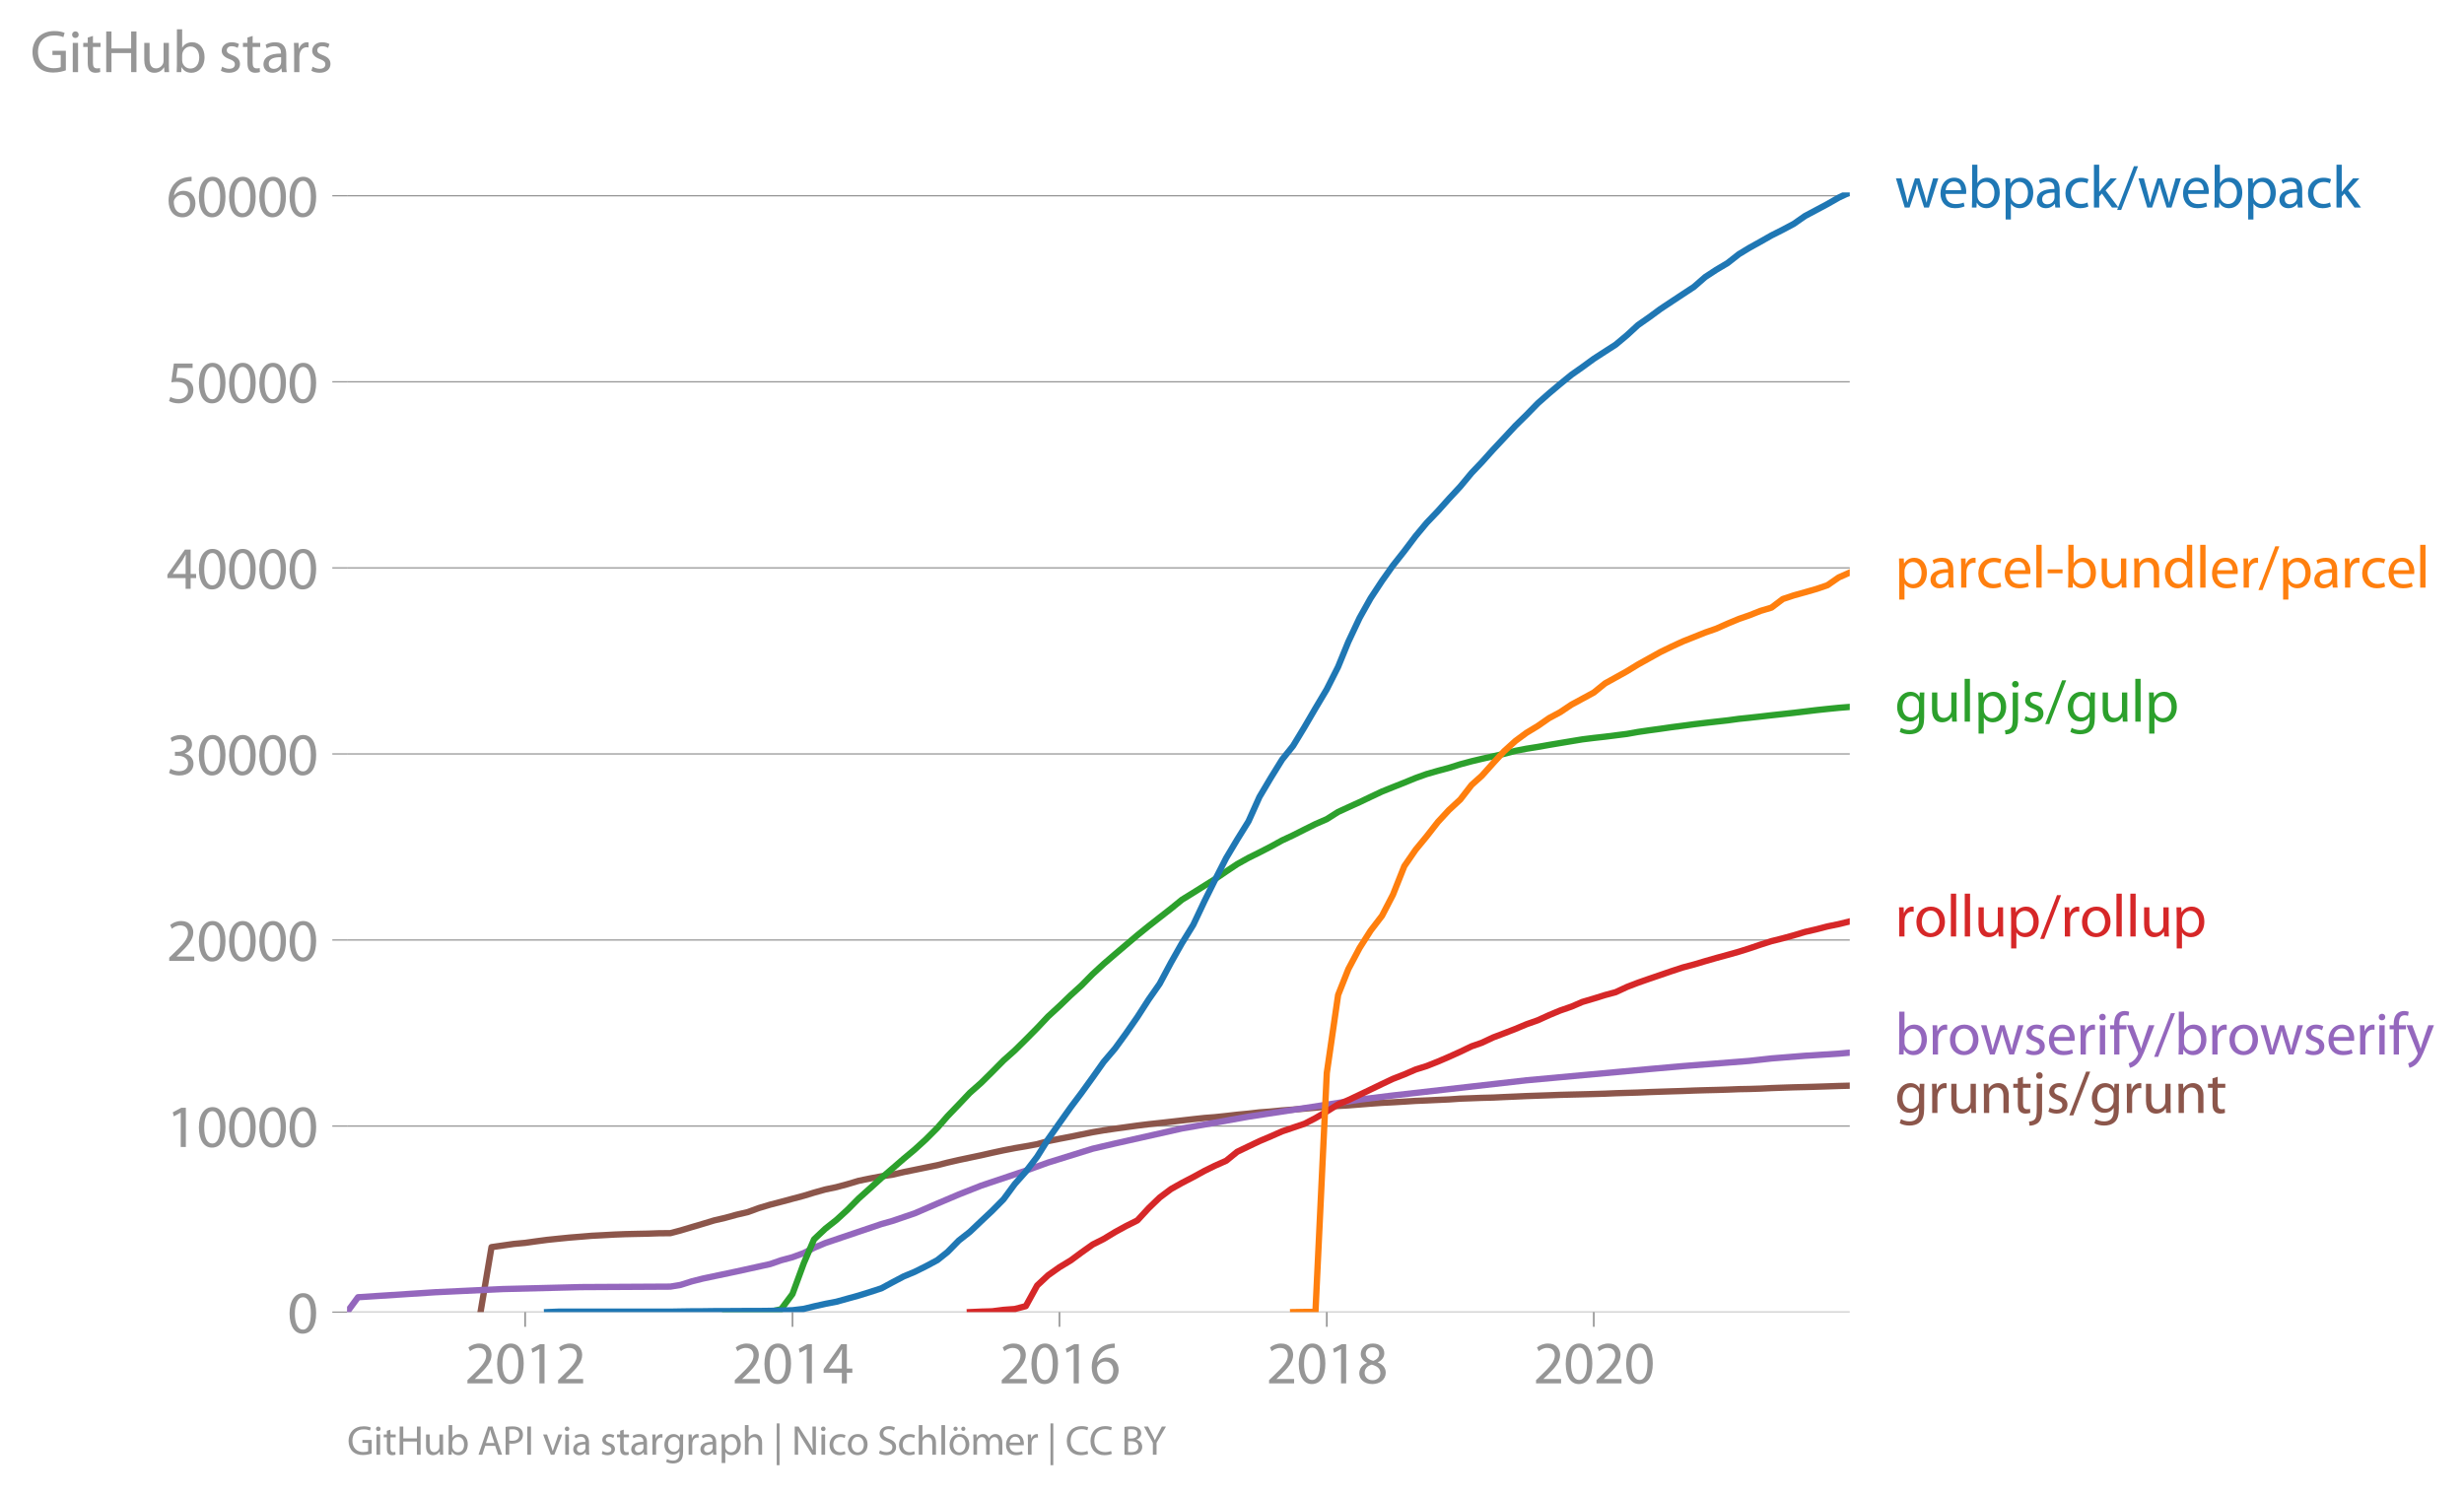 <svg height="473.845" viewBox="0 0 585.568 355.384" width="780.758" xmlns="http://www.w3.org/2000/svg" xmlns:xlink="http://www.w3.org/1999/xlink"><defs><style>*{stroke-linecap:butt;stroke-linejoin:round}</style></defs><g id="figure_1"><path d="M0 355.384h585.568V0H0z" style="fill:none" id="patch_1"/><g id="axes_1"><path d="M82.476 311.856h357.12V45.744H82.476z" style="fill:none" id="patch_2"/><g id="matplotlib.axis_1"><g id="xtick_1"><g id="line2d_1"><defs><path d="M0 0v3.5" id="m0966cb47e6" style="stroke:#969696;stroke-width:.4"/></defs><use style="fill:#969696;stroke:#969696;stroke-width:.4" x="124.802" xlink:href="#m0966cb47e6" y="311.856"/></g><g style="fill:#969696" transform="matrix(.14 0 0 -.14 110.44 328.796)" id="text_1"><defs><path d="M2944 0v467H1075v13l333 307c877 845 1434 1466 1434 2234 0 595-378 1209-1274 1209-480 0-890-179-1178-422l180-397c192 160 505 352 883 352 621 0 825-390 825-813-6-627-486-1164-1548-2176L288 346V0h2656z" id="MyriadPro-Regular-32" transform="scale(.016)"/><path d="M1677 4230c-845 0-1447-768-1447-2163C243 691 794-70 1606-70c922 0 1447 780 1447 2195 0 1325-499 2105-1376 2105zm-32-435c582 0 845-672 845-1696 0-1062-276-1734-852-1734-512 0-844 614-844 1696 0 1133 358 1734 851 1734z" id="MyriadPro-Regular-30" transform="scale(.016)"/><path d="M1510 0h544v4160h-480l-908-486 108-429 724 390h12V0z" id="MyriadPro-Regular-31" transform="scale(.016)"/></defs><use xlink:href="#MyriadPro-Regular-32"/><use x="51.3" xlink:href="#MyriadPro-Regular-30"/><use x="102.6" xlink:href="#MyriadPro-Regular-31"/><use x="153.9" xlink:href="#MyriadPro-Regular-32"/></g></g><g id="xtick_2"><use style="fill:#969696;stroke:#969696;stroke-width:.4" x="188.335" xlink:href="#m0966cb47e6" y="311.856" id="line2d_2"/><g style="fill:#969696" transform="matrix(.14 0 0 -.14 173.972 328.796)" id="text_2"><defs><path d="M2560 0v1133h582v441h-582v2586h-608L96 1504v-371h1933V0h531zM666 1574v13l1017 1415c115 192 218 371 346 614h19c-13-218-19-435-19-653V1574H666z" id="MyriadPro-Regular-34" transform="scale(.016)"/></defs><use xlink:href="#MyriadPro-Regular-32"/><use x="51.3" xlink:href="#MyriadPro-Regular-30"/><use x="102.6" xlink:href="#MyriadPro-Regular-31"/><use x="153.9" xlink:href="#MyriadPro-Regular-34"/></g></g><g id="xtick_3"><use style="fill:#969696;stroke:#969696;stroke-width:.4" x="251.78" xlink:href="#m0966cb47e6" y="311.856" id="line2d_3"/><g style="fill:#969696" transform="matrix(.14 0 0 -.14 237.417 328.796)" id="text_3"><defs><path d="M2662 4224c-102 0-243-6-409-32-525-64-986-275-1331-614-410-410-704-1056-704-1876C218 621 800-70 1690-70c864 0 1382 704 1382 1465 0 813-518 1344-1254 1344-461 0-807-217-1005-480h-19c96 685 563 1331 1446 1479 160 25 307 32 422 25v461zM1690 365c-589 0-903 505-916 1190 0 103 26 186 64 250 154 301 468 512 807 512 518 0 857-359 857-954s-326-998-806-998h-6z" id="MyriadPro-Regular-36" transform="scale(.016)"/></defs><use xlink:href="#MyriadPro-Regular-32"/><use x="51.3" xlink:href="#MyriadPro-Regular-30"/><use x="102.6" xlink:href="#MyriadPro-Regular-31"/><use x="153.9" xlink:href="#MyriadPro-Regular-36"/></g></g><g id="xtick_4"><use style="fill:#969696;stroke:#969696;stroke-width:.4" x="315.313" xlink:href="#m0966cb47e6" y="311.856" id="line2d_4"/><g style="fill:#969696" transform="matrix(.14 0 0 -.14 300.95 328.796)" id="text_4"><defs><path d="M1062 2170c-512-218-825-589-825-1114C237 448 762-70 1632-70c794 0 1414 486 1414 1209 0 506-320 871-838 1075v20c512 243 685 620 685 972 0 519-403 1024-1210 1024-729 0-1286-448-1286-1107 0-358 198-717 659-934l6-19zm583-1831c-531 0-851 371-832 794 0 397 262 717 749 857 563-160 915-403 915-908 0-423-327-743-832-743zm6 3488c506 0 704-345 704-678 0-378-275-634-633-755-480 128-794 352-794 768 0 358 256 665 723 665z" id="MyriadPro-Regular-38" transform="scale(.016)"/></defs><use xlink:href="#MyriadPro-Regular-32"/><use x="51.3" xlink:href="#MyriadPro-Regular-30"/><use x="102.6" xlink:href="#MyriadPro-Regular-31"/><use x="153.9" xlink:href="#MyriadPro-Regular-38"/></g></g><g id="xtick_5"><use style="fill:#969696;stroke:#969696;stroke-width:.4" x="378.758" xlink:href="#m0966cb47e6" y="311.856" id="line2d_5"/><g style="fill:#969696" transform="matrix(.14 0 0 -.14 364.395 328.796)" id="text_5"><use xlink:href="#MyriadPro-Regular-32"/><use x="51.3" xlink:href="#MyriadPro-Regular-30"/><use x="102.6" xlink:href="#MyriadPro-Regular-32"/><use x="153.9" xlink:href="#MyriadPro-Regular-30"/></g></g></g><g id="matplotlib.axis_2"><g id="ytick_1"><path clip-path="url(#p8bf255607b)" d="M82.476 311.856h357.12" style="fill:none;stroke:#969696;stroke-linecap:square;stroke-width:.3" id="line2d_6"/><g id="line2d_7"><defs><path d="M0 0h-3.5" id="m0ef69f1ac4" style="stroke:#969696;stroke-width:.3"/></defs><use style="fill:#969696;stroke:#969696;stroke-width:.3" x="82.476" xlink:href="#m0ef69f1ac4" y="311.856"/></g><use xlink:href="#MyriadPro-Regular-30" style="fill:#969696" transform="matrix(.14 0 0 -.14 68.295 316.826)" id="text_6"/></g><g id="ytick_2"><path clip-path="url(#p8bf255607b)" d="M82.476 267.634h357.12" style="fill:none;stroke:#969696;stroke-linecap:square;stroke-width:.3" id="line2d_8"/><use style="fill:#969696;stroke:#969696;stroke-width:.3" x="82.476" xlink:href="#m0ef69f1ac4" y="267.634" id="line2d_9"/><g style="fill:#969696" transform="matrix(.14 0 0 -.14 39.568 272.604)" id="text_7"><use xlink:href="#MyriadPro-Regular-31"/><use x="51.3" xlink:href="#MyriadPro-Regular-30"/><use x="102.6" xlink:href="#MyriadPro-Regular-30"/><use x="153.9" xlink:href="#MyriadPro-Regular-30"/><use x="205.2" xlink:href="#MyriadPro-Regular-30"/></g></g><g id="ytick_3"><path clip-path="url(#p8bf255607b)" d="M82.476 223.412h357.12" style="fill:none;stroke:#969696;stroke-linecap:square;stroke-width:.3" id="line2d_10"/><use style="fill:#969696;stroke:#969696;stroke-width:.3" x="82.476" xlink:href="#m0ef69f1ac4" y="223.412" id="line2d_11"/><g style="fill:#969696" transform="matrix(.14 0 0 -.14 39.568 228.382)" id="text_8"><use xlink:href="#MyriadPro-Regular-32"/><use x="51.3" xlink:href="#MyriadPro-Regular-30"/><use x="102.6" xlink:href="#MyriadPro-Regular-30"/><use x="153.9" xlink:href="#MyriadPro-Regular-30"/><use x="205.2" xlink:href="#MyriadPro-Regular-30"/></g></g><g id="ytick_4"><path clip-path="url(#p8bf255607b)" d="M82.476 179.19h357.12" style="fill:none;stroke:#969696;stroke-linecap:square;stroke-width:.3" id="line2d_12"/><use style="fill:#969696;stroke:#969696;stroke-width:.3" x="82.476" xlink:href="#m0ef69f1ac4" y="179.19" id="line2d_13"/><g style="fill:#969696" transform="matrix(.14 0 0 -.14 39.568 184.16)" id="text_9"><defs><path d="M269 211C474 77 883-70 1350-70c999 0 1517 582 1517 1248 0 582-416 966-928 1068v13c512 186 768 551 768 979 0 506-371 992-1190 992-448 0-871-160-1088-320l147-409c179 128 499 275 832 275 518 0 730-294 730-627 0-493-519-704-928-704H896v-423h314c544 0 1068-249 1075-832 6-345-218-806-941-806-390 0-762 160-922 262L269 211z" id="MyriadPro-Regular-33" transform="scale(.016)"/></defs><use xlink:href="#MyriadPro-Regular-33"/><use x="51.3" xlink:href="#MyriadPro-Regular-30"/><use x="102.6" xlink:href="#MyriadPro-Regular-30"/><use x="153.9" xlink:href="#MyriadPro-Regular-30"/><use x="205.2" xlink:href="#MyriadPro-Regular-30"/></g></g><g id="ytick_5"><path clip-path="url(#p8bf255607b)" d="M82.476 134.967h357.12" style="fill:none;stroke:#969696;stroke-linecap:square;stroke-width:.3" id="line2d_14"/><use style="fill:#969696;stroke:#969696;stroke-width:.3" x="82.476" xlink:href="#m0ef69f1ac4" y="134.967" id="line2d_15"/><g style="fill:#969696" transform="matrix(.14 0 0 -.14 39.568 139.937)" id="text_10"><use xlink:href="#MyriadPro-Regular-34"/><use x="51.3" xlink:href="#MyriadPro-Regular-30"/><use x="102.6" xlink:href="#MyriadPro-Regular-30"/><use x="153.9" xlink:href="#MyriadPro-Regular-30"/><use x="205.2" xlink:href="#MyriadPro-Regular-30"/></g></g><g id="ytick_6"><path clip-path="url(#p8bf255607b)" d="M82.476 90.745h357.12" style="fill:none;stroke:#969696;stroke-linecap:square;stroke-width:.3" id="line2d_16"/><use style="fill:#969696;stroke:#969696;stroke-width:.3" x="82.476" xlink:href="#m0ef69f1ac4" y="90.745" id="line2d_17"/><g style="fill:#969696" transform="matrix(.14 0 0 -.14 39.568 95.715)" id="text_11"><defs><path d="M2771 4160H781L512 2163c154 19 339 45 576 45 832 0 1190-384 1197-922 0-556-455-902-986-902-377 0-717 128-889 230L269 186C467 58 851-70 1306-70c902 0 1548 608 1548 1420 0 525-268 884-595 1069-256 154-576 224-896 224-153 0-243-13-339-25l160 1068h1587v474z" id="MyriadPro-Regular-35" transform="scale(.016)"/></defs><use xlink:href="#MyriadPro-Regular-35"/><use x="51.3" xlink:href="#MyriadPro-Regular-30"/><use x="102.6" xlink:href="#MyriadPro-Regular-30"/><use x="153.9" xlink:href="#MyriadPro-Regular-30"/><use x="205.2" xlink:href="#MyriadPro-Regular-30"/></g></g><g id="ytick_7"><path clip-path="url(#p8bf255607b)" d="M82.476 46.523h357.12" style="fill:none;stroke:#969696;stroke-linecap:square;stroke-width:.3" id="line2d_18"/><use style="fill:#969696;stroke:#969696;stroke-width:.3" x="82.476" xlink:href="#m0ef69f1ac4" y="46.523" id="line2d_19"/><g style="fill:#969696" transform="matrix(.14 0 0 -.14 39.568 51.493)" id="text_12"><use xlink:href="#MyriadPro-Regular-36"/><use x="51.3" xlink:href="#MyriadPro-Regular-30"/><use x="102.6" xlink:href="#MyriadPro-Regular-30"/><use x="153.9" xlink:href="#MyriadPro-Regular-30"/><use x="205.2" xlink:href="#MyriadPro-Regular-30"/></g></g><g style="fill:#969696" transform="matrix(.14 0 0 -.14 7.2 17.14)" id="text_13"><defs><path d="M3770 2266H2349v-448h877V531c-128-64-378-115-743-115-1005 0-1664 646-1664 1741 0 1081 685 1734 1735 1734 435 0 723-83 953-185l135 454c-186 90-576 198-1076 198-1446 0-2329-940-2336-2227 0-672 231-1248 602-1606 422-403 960-570 1613-570 582 0 1075 147 1325 237v2074z" id="MyriadPro-Regular-47" transform="scale(.016)"/><path d="M1030 0v3098H467V0h563zM749 4320c-205 0-352-154-352-352 0-192 141-346 339-346 224 0 365 154 358 346 0 198-134 352-345 352z" id="MyriadPro-Regular-69" transform="scale(.016)"/><path d="M595 3667v-569H115v-429h480V979c0-365 58-640 218-806C947 19 1158-70 1421-70c217 0 390 38 499 83l-26 422c-83-25-172-38-326-38-314 0-422 217-422 601v1671h806v429h-806v742l-551-173z" id="MyriadPro-Regular-74" transform="scale(.016)"/><path d="M486 4314V0h557v2022h2087V0h563v4314h-563V2509H1043v1805H486z" id="MyriadPro-Regular-48" transform="scale(.016)"/><path d="M3059 3098h-563V1197c0-103-19-205-51-288-103-250-365-512-743-512-512 0-691 397-691 985v1716H448V1286C448 198 1030-70 1517-70c550 0 877 326 1024 576h13l32-506h499c-19 243-26 525-26 845v2253z" id="MyriadPro-Regular-75" transform="scale(.016)"/><path d="M467 800c0-275-13-589-25-800h486l26 512h19c230-410 589-582 1037-582 691 0 1388 550 1388 1657 7 941-537 1581-1305 1581-499 0-858-224-1056-570h-13v1946H467V800zm557 998c0 90 19 167 32 231 115 429 474 691 858 691 601 0 921-531 921-1152 0-710-352-1190-941-1190-409 0-736 268-844 659-13 64-26 134-26 205v556z" id="MyriadPro-Regular-62" transform="scale(.016)"/><path d="M250 147C467 19 781-70 1120-70c736 0 1158 390 1158 934 0 461-275 730-812 934-404 154-589 269-589 525 0 231 185 423 518 423 288 0 512-103 634-180l141 410c-173 102-448 192-762 192-666 0-1069-410-1069-909 0-371 263-678 819-877 416-153 576-300 576-569 0-256-192-461-601-461-282 0-576 115-743 224L250 147z" id="MyriadPro-Regular-73" transform="scale(.016)"/><path d="M2643 1901c0 621-230 1267-1177 1267-391 0-762-109-1018-275l128-371c218 140 518 230 806 230 634 0 704-461 704-717v-64C890 1978 224 1568 224 819c0-448 320-889 947-889 442 0 775 217 947 460h20l44-390h512c-38 211-51 474-51 742v1159zm-544-858c0-57-13-121-32-179-89-262-345-518-749-518-288 0-531 172-531 537 0 602 698 711 1312 698v-538z" id="MyriadPro-Regular-61" transform="scale(.016)"/><path d="M467 0h557v1651c0 96 13 186 26 263 76 422 358 723 755 723 77 0 134-7 192-19v531c-51 13-96 19-160 19-378 0-717-262-858-678h-25l-20 608H442c19-288 25-602 25-967V0z" id="MyriadPro-Regular-72" transform="scale(.016)"/></defs><use xlink:href="#MyriadPro-Regular-47"/><use x="64.6" xlink:href="#MyriadPro-Regular-69"/><use x="88" xlink:href="#MyriadPro-Regular-74"/><use x="121.1" xlink:href="#MyriadPro-Regular-48"/><use x="186.3" xlink:href="#MyriadPro-Regular-75"/><use x="241.4" xlink:href="#MyriadPro-Regular-62"/><use x="298.3" xlink:href="#MyriadPro-Regular-20"/><use x="319.5" xlink:href="#MyriadPro-Regular-73"/><use x="359.1" xlink:href="#MyriadPro-Regular-74"/><use x="392.2" xlink:href="#MyriadPro-Regular-61"/><use x="440.4" xlink:href="#MyriadPro-Regular-72"/><use x="473.1" xlink:href="#MyriadPro-Regular-73"/></g></g><path clip-path="url(#p8bf255607b)" d="m114.199 311.856 2.607-15.446 2.695-.39 2.607-.375 2.694-.248 2.694-.38 2.52-.332 2.695-.279 2.608-.26 2.694-.217 2.607-.217 2.694-.137 2.695-.15 2.607-.102 2.694-.062 2.608-.053 2.694-.093 2.694-.022 2.434-.641 2.694-.805 2.607-.77 2.695-.818 2.607-.606 2.694-.742 2.694-.628 2.608-.956 2.694-.809 2.607-.677 2.695-.725 2.694-.716 2.433-.743 2.695-.756 2.607-.544 2.694-.725 2.608-.783 2.694-.557 2.694-.509 2.608-.38 2.694-.628 2.607-.53 2.694-.554 2.695-.548 2.433-.624 2.694-.619 2.608-.552 2.694-.567 2.607-.592 2.695-.584 2.694-.522 2.607-.442 2.695-.5 2.607-.725 2.694-.548 2.694-.513 2.52-.518 2.695-.54 2.607-.446 2.695-.398 2.607-.358 2.694-.371 2.695-.332 2.607-.283 2.694-.305 2.608-.3 2.694-.31 2.694-.288 2.434-.186 2.694-.283 2.607-.3 2.694-.257 2.608-.3 2.694-.2 2.694-.265 2.608-.195 2.694-.225 2.607-.226 2.695-.247 2.694-.164 2.433-.137 2.695-.212 2.607-.208 2.694-.19 2.608-.128 2.694-.16 2.694-.172 2.607-.106 2.695-.124 2.607-.115 2.694-.186 2.695-.097 2.433-.093 2.694-.066 2.608-.124 2.694-.115 2.607-.12 2.695-.092 2.694-.093 2.607-.097 2.694-.071 2.608-.062 2.694-.07 2.694-.08 2.52-.107 2.695-.084 2.607-.075 2.695-.115 2.607-.088 2.694-.089 2.695-.08 2.607-.105 2.694-.08 2.607-.062 2.695-.08 2.694-.11 2.434-.044 2.694-.084 2.607-.129 2.694-.097 2.608-.084 2.694-.062 2.694-.08 2.608-.083 2.694-.093 2.607-.067" style="fill:none;stroke:#8c564b;stroke-linecap:square;stroke-width:1.5" id="line2d_20"/><path clip-path="url(#p8bf255607b)" d="m82.476 311.856 2.608-3.537 18.425-1.19 15.992-.752 18.512-.464 21.293-.115 2.434-.407 2.694-.853 2.607-.655 7.996-1.685 7.996-1.76 2.607-.902 2.695-.725 2.694-.995 2.433-1.247 2.695-1.141 13.297-4.493 2.608-.739 5.301-1.808 5.389-2.326 5.127-2.176 5.302-2.092 10.603-3.564 5.302-1.92 10.603-3.294 5.302-1.238 15.905-3.573 5.388-.933 10.43-1.875 13.297-2.03 13.124-2.026 7.909-.977 31.722-3.604 29.203-2.671 7.996-.703 15.73-1.234 5.302-.588 7.996-.637 7.996-.504 2.607-.23h0" style="fill:none;stroke:#9467bd;stroke-linecap:square;stroke-width:1.5" id="line2d_21"/><path clip-path="url(#p8bf255607b)" d="m230.487 311.856 2.694-.119 2.607-.075 2.695-.345 2.694-.203 2.607-.682 2.695-4.904 2.607-2.436 2.694-1.906 2.694-1.628 2.52-1.866 2.695-1.91 2.607-1.314 2.695-1.632 2.607-1.428 2.694-1.344 2.695-2.923 2.607-2.512 2.694-2.021 2.608-1.464 2.694-1.397 2.694-1.477 2.434-1.199 2.694-1.194 2.607-2.122 2.694-1.296 2.608-1.243 2.694-1.14 2.694-1.186 2.608-.884 2.694-.911 2.607-1.345 2.695-1.587 2.694-1.68 2.433-1.022 2.695-1.274 2.607-1.243 2.694-1.304 2.608-1.23 2.694-1.048 2.694-1.167 2.607-.818 2.695-1.07 2.607-1.12 2.694-1.215 2.695-1.292 2.433-.844 2.694-1.265 2.608-.986 2.694-1.044 2.607-1.096 2.695-.951 2.694-1.225 2.607-1.088 2.694-.929 2.608-1.123 2.694-.796 2.694-.84 2.52-.677 2.695-1.251 2.607-1 2.695-.942 2.607-.888 2.694-.925 2.695-.88 2.607-.69 2.694-.804 2.607-.748 2.695-.734 2.694-.76 2.434-.766 2.694-.91 2.607-.828 2.694-.676 2.608-.712 2.694-.81 2.694-.623 2.608-.676 2.694-.553 2.607-.646" style="fill:none;stroke:#d62728;stroke-linecap:square;stroke-width:1.5" id="line2d_22"/><g style="fill:#1f77b4" transform="matrix(.14 0 0 -.14 450.31 49.329)" id="text_14"><defs><path d="M115 3098 1050 0h512l499 1472c109 333 205 653 281 1024h13c77-365 167-672 275-1018L3104 0h512l998 3098h-556l-442-1556c-102-364-186-691-237-1004h-19c-70 313-160 640-275 1011l-480 1549h-474l-505-1575c-103-339-205-672-276-985h-19c-57 320-141 640-230 985L691 3098H115z" id="MyriadPro-Regular-77" transform="scale(.016)"/><path d="M2957 1446c6 58 19 148 19 263 0 569-269 1459-1280 1459-902 0-1453-736-1453-1670C243 563 813-70 1766-70c493 0 832 108 1031 198l-96 403c-211-89-455-160-858-160-563 0-1049 314-1062 1075h2176zM787 1850c45 390 295 915 864 915 634 0 787-557 781-915H787z" id="MyriadPro-Regular-65" transform="scale(.016)"/><path d="M467-1267h557V416h13c185-307 544-486 953-486 730 0 1408 550 1408 1664 0 940-563 1574-1312 1574-505 0-870-224-1100-602h-13l-26 532H442c12-295 25-615 25-1012v-3353zm557 3059c0 77 19 160 38 230 109 423 468 698 852 698 595 0 921-531 921-1152 0-710-345-1197-941-1197-403 0-742 269-844 659-13 71-26 148-26 231v531z" id="MyriadPro-Regular-70" transform="scale(.016)"/><path d="M2579 538c-160-71-371-154-691-154-614 0-1075 442-1075 1158 0 647 384 1172 1094 1172 307 0 519-71 653-148l128 436c-154 76-448 160-781 160-1011 0-1664-692-1664-1645C243 570 851-70 1786-70c416 0 742 108 889 185l-96 423z" id="MyriadPro-Regular-63" transform="scale(.016)"/><path d="M1024 4544H467V0h557v1165l288 320L2381 0h685L1702 1824l1197 1274h-678l-909-1069c-90-109-198-243-275-352h-13v2867z" id="MyriadPro-Regular-6b" transform="scale(.016)"/><path d="m422-256 1792 4640h-435L-6-256h428z" id="MyriadPro-Regular-2f" transform="scale(.016)"/></defs><use xlink:href="#MyriadPro-Regular-77"/><use x="73.6" xlink:href="#MyriadPro-Regular-65"/><use x="123.7" xlink:href="#MyriadPro-Regular-62"/><use x="180.6" xlink:href="#MyriadPro-Regular-70"/><use x="237.5" xlink:href="#MyriadPro-Regular-61"/><use x="285.7" xlink:href="#MyriadPro-Regular-63"/><use x="330.5" xlink:href="#MyriadPro-Regular-6b"/><use x="377.4" xlink:href="#MyriadPro-Regular-2f"/><use x="411.7" xlink:href="#MyriadPro-Regular-77"/><use x="485.3" xlink:href="#MyriadPro-Regular-65"/><use x="535.4" xlink:href="#MyriadPro-Regular-62"/><use x="592.3" xlink:href="#MyriadPro-Regular-70"/><use x="649.2" xlink:href="#MyriadPro-Regular-61"/><use x="697.4" xlink:href="#MyriadPro-Regular-63"/><use x="742.2" xlink:href="#MyriadPro-Regular-6b"/></g><g style="fill:#ff7f0e" transform="matrix(.14 0 0 -.14 450.31 139.666)" id="text_15"><defs><path d="M467 0h563v4544H467V0z" id="MyriadPro-Regular-6c" transform="scale(.016)"/><path d="M192 1939v-416h1581v416H192z" id="MyriadPro-Regular-2d" transform="scale(.016)"/><path d="M467 0h563v1862c0 96 13 192 39 263 96 313 384 576 755 576 531 0 717-416 717-915V0h563v1850c0 1062-666 1318-1094 1318-512 0-871-288-1024-582h-13l-32 512H442c19-256 25-519 25-839V0z" id="MyriadPro-Regular-6e" transform="scale(.016)"/><path d="M2579 4544V2694h-13c-140 250-460 474-934 474-755 0-1395-634-1389-1664C243 563 819-70 1568-70c506 0 883 262 1056 608h13l25-538h506c-19 211-26 525-26 800v3744h-563zm0-3245c0-89-6-166-25-243-103-422-448-672-826-672-608 0-915 518-915 1146 0 684 345 1196 928 1196 422 0 729-294 813-652 19-71 25-167 25-237v-538z" id="MyriadPro-Regular-64" transform="scale(.016)"/></defs><use xlink:href="#MyriadPro-Regular-70"/><use x="56.9" xlink:href="#MyriadPro-Regular-61"/><use x="105.1" xlink:href="#MyriadPro-Regular-72"/><use x="137.8" xlink:href="#MyriadPro-Regular-63"/><use x="182.6" xlink:href="#MyriadPro-Regular-65"/><use x="232.7" xlink:href="#MyriadPro-Regular-6c"/><use x="256.3" xlink:href="#MyriadPro-Regular-2d"/><use x="287" xlink:href="#MyriadPro-Regular-62"/><use x="343.9" xlink:href="#MyriadPro-Regular-75"/><use x="399" xlink:href="#MyriadPro-Regular-6e"/><use x="454.5" xlink:href="#MyriadPro-Regular-64"/><use x="510.9" xlink:href="#MyriadPro-Regular-6c"/><use x="534.5" xlink:href="#MyriadPro-Regular-65"/><use x="584.6" xlink:href="#MyriadPro-Regular-72"/><use x="617.3" xlink:href="#MyriadPro-Regular-2f"/><use x="651.6" xlink:href="#MyriadPro-Regular-70"/><use x="708.5" xlink:href="#MyriadPro-Regular-61"/><use x="756.7" xlink:href="#MyriadPro-Regular-72"/><use x="789.4" xlink:href="#MyriadPro-Regular-63"/><use x="834.2" xlink:href="#MyriadPro-Regular-65"/><use x="884.3" xlink:href="#MyriadPro-Regular-6c"/></g><g style="fill:#2ca02c" transform="matrix(.14 0 0 -.14 450.31 171.517)" id="text_16"><defs><path d="M3110 2246c0 378 13 628 26 852h-493l-25-468h-13c-135 256-429 538-967 538-710 0-1395-595-1395-1645C243 666 794 13 1562 13c480 0 812 230 985 518h13V186c0-781-422-1082-998-1082-384 0-704 115-909 243l-141-429c250-166 659-256 1030-256 391 0 826 90 1127 372 301 268 441 704 441 1414v1798zm-556-928c0-96-13-204-45-300-122-359-435-576-781-576-608 0-915 505-915 1113 0 717 384 1171 921 1171 410 0 685-268 788-595 25-77 32-160 32-256v-557z" id="MyriadPro-Regular-67" transform="scale(.016)"/><path d="M-230-1350c300 0 710 102 960 352 275 281 371 672 371 1273v2823H538V493c0-743-58-992-212-1165C192-819-32-890-288-909l58-441zM826 4320c-212 0-359-154-359-352 0-186 135-346 346-346 224 0 358 160 352 346 0 198-135 352-339 352z" id="MyriadPro-Regular-6a" transform="scale(.016)"/></defs><use xlink:href="#MyriadPro-Regular-67"/><use x="55.9" xlink:href="#MyriadPro-Regular-75"/><use x="111" xlink:href="#MyriadPro-Regular-6c"/><use x="134.6" xlink:href="#MyriadPro-Regular-70"/><use x="191.5" xlink:href="#MyriadPro-Regular-6a"/><use x="215.8" xlink:href="#MyriadPro-Regular-73"/><use x="255.4" xlink:href="#MyriadPro-Regular-2f"/><use x="289.7" xlink:href="#MyriadPro-Regular-67"/><use x="345.6" xlink:href="#MyriadPro-Regular-75"/><use x="400.7" xlink:href="#MyriadPro-Regular-6c"/><use x="424.3" xlink:href="#MyriadPro-Regular-70"/></g><g style="fill:#d62728" transform="matrix(.14 0 0 -.14 450.31 222.578)" id="text_17"><defs><path d="M1779 3168c-857 0-1536-608-1536-1645C243 544 890-70 1728-70c749 0 1542 499 1542 1644 0 948-601 1594-1491 1594zm-13-422c666 0 928-666 928-1191 0-697-403-1203-940-1203-551 0-941 512-941 1190 0 589 288 1204 953 1204z" id="MyriadPro-Regular-6f" transform="scale(.016)"/></defs><use xlink:href="#MyriadPro-Regular-72"/><use x="32.7" xlink:href="#MyriadPro-Regular-6f"/><use x="87.6" xlink:href="#MyriadPro-Regular-6c"/><use x="111.2" xlink:href="#MyriadPro-Regular-6c"/><use x="134.8" xlink:href="#MyriadPro-Regular-75"/><use x="189.9" xlink:href="#MyriadPro-Regular-70"/><use x="246.8" xlink:href="#MyriadPro-Regular-2f"/><use x="281.1" xlink:href="#MyriadPro-Regular-72"/><use x="313.8" xlink:href="#MyriadPro-Regular-6f"/><use x="368.7" xlink:href="#MyriadPro-Regular-6c"/><use x="392.3" xlink:href="#MyriadPro-Regular-6c"/><use x="415.9" xlink:href="#MyriadPro-Regular-75"/><use x="471" xlink:href="#MyriadPro-Regular-70"/></g><g style="fill:#9467bd" transform="matrix(.14 0 0 -.14 450.31 250.618)" id="text_18"><defs><path d="M1082 0v2669h748v429h-748v166c0 474 121 896 601 896 160 0 275-32 359-70l76 435c-108 45-281 89-480 89-262 0-544-83-755-288-262-249-358-646-358-1081v-147H90v-429h435V0h557z" id="MyriadPro-Regular-66" transform="scale(.016)"/><path d="M58 3098 1203 243c26-70 39-115 39-147s-20-77-45-134c-128-288-320-506-474-628-166-140-352-230-493-275l141-473c141 25 416 121 691 364 384 333 660 877 1063 1940l845 2208h-596l-614-1818c-77-224-141-461-198-646h-13c-51 185-128 428-199 633L672 3098H58z" id="MyriadPro-Regular-79" transform="scale(.016)"/></defs><use xlink:href="#MyriadPro-Regular-62"/><use x="56.9" xlink:href="#MyriadPro-Regular-72"/><use x="89.6" xlink:href="#MyriadPro-Regular-6f"/><use x="144.5" xlink:href="#MyriadPro-Regular-77"/><use x="218.1" xlink:href="#MyriadPro-Regular-73"/><use x="257.7" xlink:href="#MyriadPro-Regular-65"/><use x="307.8" xlink:href="#MyriadPro-Regular-72"/><use x="340.5" xlink:href="#MyriadPro-Regular-69"/><use x="363.9" xlink:href="#MyriadPro-Regular-66"/><use x="393.1" xlink:href="#MyriadPro-Regular-79"/><use x="440.2" xlink:href="#MyriadPro-Regular-2f"/><use x="474.5" xlink:href="#MyriadPro-Regular-62"/><use x="531.4" xlink:href="#MyriadPro-Regular-72"/><use x="564.1" xlink:href="#MyriadPro-Regular-6f"/><use x="619" xlink:href="#MyriadPro-Regular-77"/><use x="692.6" xlink:href="#MyriadPro-Regular-73"/><use x="732.2" xlink:href="#MyriadPro-Regular-65"/><use x="782.3" xlink:href="#MyriadPro-Regular-72"/><use x="815" xlink:href="#MyriadPro-Regular-69"/><use x="838.4" xlink:href="#MyriadPro-Regular-66"/><use x="867.6" xlink:href="#MyriadPro-Regular-79"/></g><g style="fill:#8c564b" transform="matrix(.14 0 0 -.14 450.31 264.52)" id="text_19"><use xlink:href="#MyriadPro-Regular-67"/><use x="55.9" xlink:href="#MyriadPro-Regular-72"/><use x="88.6" xlink:href="#MyriadPro-Regular-75"/><use x="143.7" xlink:href="#MyriadPro-Regular-6e"/><use x="199.2" xlink:href="#MyriadPro-Regular-74"/><use x="232.3" xlink:href="#MyriadPro-Regular-6a"/><use x="256.6" xlink:href="#MyriadPro-Regular-73"/><use x="296.2" xlink:href="#MyriadPro-Regular-2f"/><use x="330.5" xlink:href="#MyriadPro-Regular-67"/><use x="386.4" xlink:href="#MyriadPro-Regular-72"/><use x="419.1" xlink:href="#MyriadPro-Regular-75"/><use x="474.2" xlink:href="#MyriadPro-Regular-6e"/><use x="529.7" xlink:href="#MyriadPro-Regular-74"/></g><g style="fill:#969696" transform="matrix(.097 0 0 -.097 82.476 345.755)" id="text_20"><defs><path d="M2714 1357 3174 0h596L2298 4314h-672L160 0h576l448 1357h1530zm-1415 435 423 1248c83 262 153 525 217 781h13c64-250 128-506 224-787l422-1242H1299z" id="MyriadPro-Regular-41" transform="scale(.016)"/><path d="M486 0h557v1728c128-32 282-38 448-38 544 0 1024 160 1319 473 217 224 332 531 332 922 0 384-140 697-377 902-256 231-659 359-1210 359-448 0-800-39-1069-84V0zm557 3859c96 26 282 45 525 45 614 0 1018-275 1018-845 0-595-410-921-1082-921-186 0-339 12-461 44v1677z" id="MyriadPro-Regular-50" transform="scale(.016)"/><path d="M486 4314V0h557v4314H486z" id="MyriadPro-Regular-49" transform="scale(.016)"/><path d="M83 3098 1261 0h537l1216 3098h-588l-602-1741c-102-282-192-538-262-794h-20c-64 256-147 512-249 794L685 3098H83z" id="MyriadPro-Regular-76" transform="scale(.016)"/><path d="M467 0h563v1869c0 109 7 192 39 269 102 307 390 563 755 563 531 0 717-423 717-922V0h563v1843c0 1069-666 1325-1082 1325-211 0-409-64-576-160-172-96-313-237-403-397h-13v1933H467V0z" id="MyriadPro-Regular-68" transform="scale(.016)"/><path d="M550 4800v-6400h429v6400H550z" id="MyriadPro-Regular-7c" transform="scale(.016)"/><path d="M1011 0v1843c0 717-13 1235-45 1779l20 7c217-467 505-960 806-1440L3162 0h563v4314h-525V2509c0-672 13-1197 64-1773l-13-6c-205 441-454 896-774 1401L1094 4314H486V0h525z" id="MyriadPro-Regular-4e" transform="scale(.016)"/><path d="M269 211C499 58 954-70 1370-70c1017 0 1510 582 1510 1248 0 633-371 985-1101 1267-595 230-857 429-857 832 0 294 224 646 812 646 391 0 679-128 820-205l153 455c-192 109-512 211-953 211-839 0-1396-499-1396-1171 0-608 436-973 1140-1223 582-224 812-454 812-857 0-435-332-736-902-736-384 0-749 128-998 281L269 211z" id="MyriadPro-Regular-53" transform="scale(.016)"/><path d="M1165 3648c185 0 313 154 313 326 0 186-134 327-313 327s-327-147-327-327c0-172 135-326 320-326h7zm1184 0c185 0 313 154 313 326 0 186-134 327-313 327s-320-147-320-327c0-172 128-326 313-326h7zm-570-480c-857 0-1536-608-1536-1645C243 544 890-70 1728-70c749 0 1542 499 1542 1644 0 948-601 1594-1491 1594zm-13-422c666 0 928-666 928-1191 0-697-403-1203-940-1203-551 0-941 512-941 1190 0 589 288 1204 953 1204z" id="MyriadPro-Regular-f6" transform="scale(.016)"/><path d="M467 0h551v1869c0 96 12 192 44 275 90 282 346 563 698 563 429 0 646-358 646-851V0h551v1914c0 102 19 204 45 281 96 275 345 512 665 512 455 0 672-358 672-953V0h551v1824c0 1075-608 1344-1018 1344-294 0-499-77-685-218-128-96-249-230-345-403h-13c-135 365-455 621-877 621-512 0-800-275-973-570h-19l-26 500H442c19-256 25-519 25-839V0z" id="MyriadPro-Regular-6d" transform="scale(.016)"/><path d="M3386 582c-224-108-570-179-909-179-1050 0-1658 679-1658 1735 0 1132 672 1779 1683 1779 359 0 660-77 871-179l134 454c-147 77-486 192-1024 192-1337 0-2253-915-2253-2266C230 704 1146-70 2362-70c524 0 934 108 1139 211l-115 441z" id="MyriadPro-Regular-43" transform="scale(.016)"/><path d="M486 13c186-26 480-51 864-51 704 0 1191 128 1492 403 217 211 364 493 364 864 0 640-480 979-889 1081v13c454 167 729 531 729 947 0 340-134 596-358 762-269 218-627 314-1184 314-390 0-774-39-1018-90V13zm557 3865c90 20 237 39 493 39 563 0 947-199 947-704 0-416-345-723-934-723h-506v1388zm0-1811h461c608 0 1114-243 1114-832 0-627-532-838-1108-838-198 0-358 6-467 25v1645z" id="MyriadPro-Regular-42" transform="scale(.016)"/><path d="M2010 0v1837l1446 2477h-634l-620-1191c-167-326-314-608-436-889h-12c-135 300-263 563-429 889L717 4314H83l1363-2484V0h564z" id="MyriadPro-Regular-59" transform="scale(.016)"/></defs><use xlink:href="#MyriadPro-Regular-47"/><use x="64.6" xlink:href="#MyriadPro-Regular-69"/><use x="88" xlink:href="#MyriadPro-Regular-74"/><use x="121.1" xlink:href="#MyriadPro-Regular-48"/><use x="186.3" xlink:href="#MyriadPro-Regular-75"/><use x="241.4" xlink:href="#MyriadPro-Regular-62"/><use x="298.3" xlink:href="#MyriadPro-Regular-20"/><use x="319.5" xlink:href="#MyriadPro-Regular-41"/><use x="380.7" xlink:href="#MyriadPro-Regular-50"/><use x="433.9" xlink:href="#MyriadPro-Regular-49"/><use x="457.8" xlink:href="#MyriadPro-Regular-20"/><use x="479" xlink:href="#MyriadPro-Regular-76"/><use x="527.1" xlink:href="#MyriadPro-Regular-69"/><use x="550.5" xlink:href="#MyriadPro-Regular-61"/><use x="598.7" xlink:href="#MyriadPro-Regular-20"/><use x="619.9" xlink:href="#MyriadPro-Regular-73"/><use x="659.5" xlink:href="#MyriadPro-Regular-74"/><use x="692.6" xlink:href="#MyriadPro-Regular-61"/><use x="740.8" xlink:href="#MyriadPro-Regular-72"/><use x="773.5" xlink:href="#MyriadPro-Regular-67"/><use x="829.4" xlink:href="#MyriadPro-Regular-72"/><use x="862.1" xlink:href="#MyriadPro-Regular-61"/><use x="910.3" xlink:href="#MyriadPro-Regular-70"/><use x="967.2" xlink:href="#MyriadPro-Regular-68"/><use x="1022.7" xlink:href="#MyriadPro-Regular-20"/><use x="1043.9" xlink:href="#MyriadPro-Regular-7c"/><use x="1067.8" xlink:href="#MyriadPro-Regular-20"/><use x="1089" xlink:href="#MyriadPro-Regular-4e"/><use x="1154.8" xlink:href="#MyriadPro-Regular-69"/><use x="1178.2" xlink:href="#MyriadPro-Regular-63"/><use x="1223" xlink:href="#MyriadPro-Regular-6f"/><use x="1277.9" xlink:href="#MyriadPro-Regular-20"/><use x="1299.1" xlink:href="#MyriadPro-Regular-53"/><use x="1348.4" xlink:href="#MyriadPro-Regular-63"/><use x="1393.2" xlink:href="#MyriadPro-Regular-68"/><use x="1448.7" xlink:href="#MyriadPro-Regular-6c"/><use x="1472.3" xlink:href="#MyriadPro-Regular-f6"/><use x="1527.2" xlink:href="#MyriadPro-Regular-6d"/><use x="1610.6" xlink:href="#MyriadPro-Regular-65"/><use x="1660.7" xlink:href="#MyriadPro-Regular-72"/><use x="1693.4" xlink:href="#MyriadPro-Regular-20"/><use x="1714.6" xlink:href="#MyriadPro-Regular-7c"/><use x="1738.5" xlink:href="#MyriadPro-Regular-20"/><use x="1759.7" xlink:href="#MyriadPro-Regular-43"/><use x="1817.7" xlink:href="#MyriadPro-Regular-43"/><use x="1875.7" xlink:href="#MyriadPro-Regular-20"/><use x="1896.9" xlink:href="#MyriadPro-Regular-42"/><use x="1951.1" xlink:href="#MyriadPro-Regular-59"/></g><path clip-path="url(#p8bf255607b)" d="m172.343 311.856 2.694-.04 2.694-.04 2.608-.004 2.694-.008 2.607-.593 2.695-3.617 2.694-7.341 2.433-5.652 2.695-2.543 2.607-2.056 2.694-2.472 2.608-2.645 2.694-2.41 2.694-2.454 2.608-2.233 2.694-2.335 2.607-2.176 2.694-2.459 2.695-2.697 2.433-2.79 2.694-2.8 2.608-2.755 2.694-2.38 2.607-2.577 2.695-2.724 2.694-2.402 2.607-2.573 2.695-2.724 2.607-2.764 2.694-2.477 2.694-2.596 2.52-2.281 2.695-2.738 2.607-2.397 2.695-2.317 2.607-2.215 2.694-2.287 2.695-2.184 2.607-2.035 2.694-2.105 2.608-2.118 2.694-1.663 2.694-1.689 2.434-1.526 2.694-1.835 2.607-1.738 2.694-1.499 2.608-1.291 2.694-1.384 2.694-1.482 2.608-1.216 2.694-1.357 2.607-1.296 2.695-1.172 2.694-1.711 2.433-1.115 2.695-1.225 2.607-1.242 2.694-1.27 2.608-1.048 2.694-1.065 2.694-1.106 2.607-.933 2.695-.774 2.607-.694 2.694-.85 2.695-.725 2.433-.579 2.694-.601 2.608-.589 2.694-.707 2.607-.504 2.695-.43 2.694-.477 2.607-.438 2.694-.45 2.608-.43 2.694-.336 2.694-.3 2.52-.319 2.695-.34 2.607-.465 2.695-.393 2.607-.354 2.694-.39 2.695-.348 2.607-.35 2.694-.318 2.607-.297 2.695-.3 2.694-.367 2.434-.252 2.694-.297 2.607-.3 2.694-.292 2.608-.288 2.694-.322 2.694-.323 2.608-.279 2.694-.27 2.607-.208" style="fill:none;stroke:#2ca02c;stroke-linecap:square;stroke-width:1.5" id="line2d_23"/><path clip-path="url(#p8bf255607b)" d="m307.317 311.856 2.694-.048 2.607-.005 2.695-56.777 2.694-18.555 2.433-6.143 2.695-5.072 2.607-4.086 2.694-3.507 2.608-5.024 2.694-6.775 2.694-3.909 2.607-3.162 2.695-3.449 2.607-2.821 2.694-2.49 2.695-3.48 2.433-2.176 2.694-3.007 2.608-2.835 2.694-2.437 2.607-1.923 2.695-1.632 2.694-1.87 2.607-1.394 2.694-1.8 2.608-1.41 2.694-1.46 2.694-2.184 2.52-1.393 2.695-1.5 2.607-1.596 2.695-1.499 2.607-1.45 2.694-1.31 2.695-1.237 2.607-1.035 2.694-1.08 2.607-.906 2.695-1.198 2.694-1.12 2.434-.844 2.694-1.065 2.607-.779 2.694-2.038 2.608-.867 2.694-.752 2.694-.774 2.608-.884 2.694-1.862 2.607-1.154" style="fill:none;stroke:#ff7f0e;stroke-linecap:square;stroke-width:1.5" id="line2d_24"/><path clip-path="url(#p8bf255607b)" d="m130.017 311.856 2.694-.11h26.595l2.434-.04 2.694-.04 2.607-.009 2.695-.035 2.607-.004 2.694-.018 2.694-.013h2.608l2.694-.031 2.607-.071 2.695-.075 2.694-.327 2.433-.593 2.695-.601 2.607-.5 2.694-.748 2.608-.72 2.694-.84 2.694-.876 2.608-1.406 2.694-1.424 2.607-1.084 2.694-1.34 2.695-1.437 2.433-1.937 2.694-2.746 2.608-2.039 2.694-2.56 2.607-2.45 2.695-2.724 2.694-3.653 2.607-2.936 2.695-3.525 2.607-4.179 2.694-3.82 2.694-3.795 2.52-3.356 2.695-3.728 2.607-3.68 2.695-3.17 2.607-3.587 2.694-3.883 2.695-4.187 2.607-3.724 2.694-5.041 2.608-4.617 2.694-4.365 2.694-5.704 2.434-4.9 2.694-5.276 2.607-4.37 2.694-4.337 2.608-5.811 2.694-4.542 2.694-4.351 2.608-3.255 2.694-4.44 2.607-4.466 2.695-4.524 2.694-5.334 2.433-5.952 2.695-5.722 2.607-4.644 2.694-4.095 2.608-3.683 2.694-3.41 2.694-3.573 2.607-3.13 2.695-2.827 2.607-2.91 2.694-2.9 2.695-3.242 2.433-2.552 2.694-3.002 2.608-2.778 2.694-2.896 2.607-2.56 2.695-2.764 2.694-2.38 2.607-2.193 2.694-2.202 2.608-1.831 2.694-1.968 2.694-1.742 2.52-1.619 2.695-2.26 2.607-2.396 2.695-1.884 2.607-1.92 2.694-1.786 2.695-1.782 2.607-1.712 2.694-2.348 2.607-1.707 2.695-1.6 2.694-2.119 2.434-1.473 2.694-1.499 2.607-1.481 2.694-1.358 2.608-1.388 2.694-1.88 2.694-1.433 2.608-1.393 2.694-1.534 2.607-1.23" style="fill:none;stroke:#1f77b4;stroke-linecap:square;stroke-width:1.5" id="line2d_25"/></g></g><defs><clipPath id="p8bf255607b"><path d="M82.476 45.744h357.12v266.112H82.476z"/></clipPath></defs></svg>